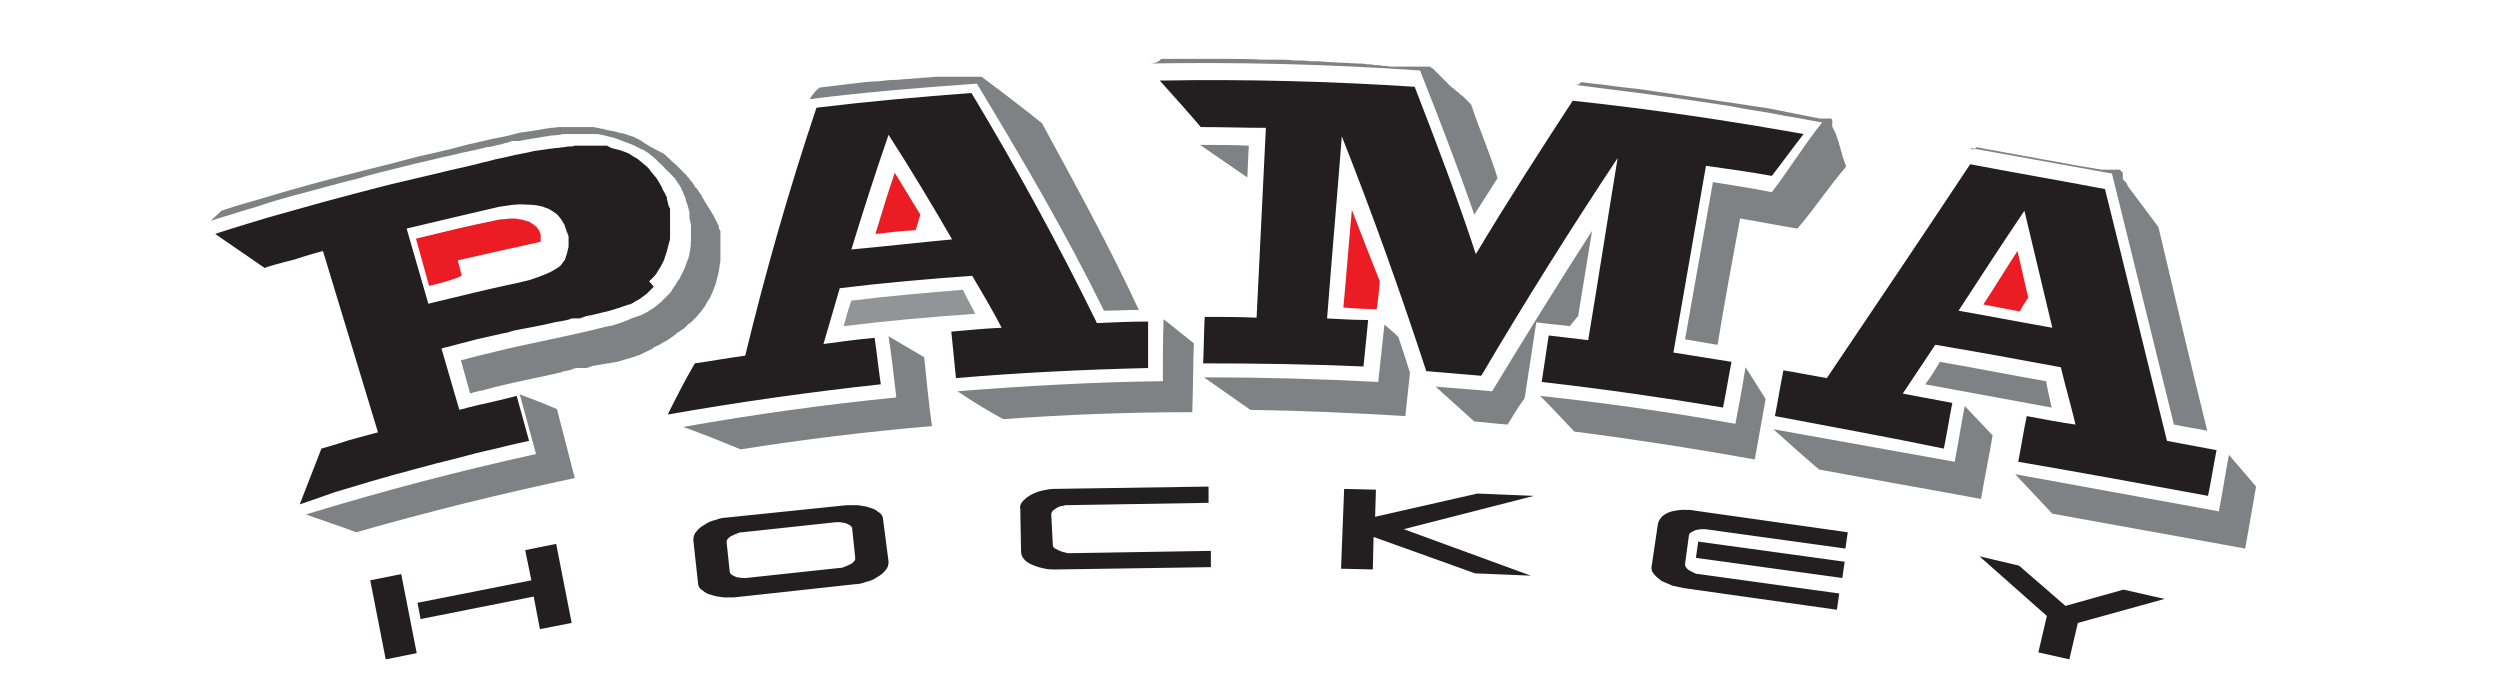 <svg width="165px" height="45px" xmlns="http://www.w3.org/2000/svg" viewBox="0 0 272.7 88"><path fill="#EC1C24" d="M30.4 36.9l-1.7-6.1 5-1.2c2.5-.6 5-1.1 5-1.1.4-.1.8-.2 1.2-.2.4 0 .7-.1 1.1-.1.3 0 .7 0 1 .1.3 0 .6.1.9.2.1 0 .3.1.4.1.1.1.2.1.3.2.1.1.2.1.3.2.1.1.2.2.3.2.1.1.2.2.2.3l.1.1s.1.1.1.2.1.1.1.2 0 .1.1.2V31.2l-5.4 1.2c-2.7.6-5.3 1.2-5.3 1.2l.5 1.9c0 .4-4.2 1.4-4.2 1.4"/><path fill="#808184" d="M14.5 66.4c9.8-3 19.7-5.6 29.7-7.8-.7-2.6-1.4-5.1-2.1-7.7 1.6.6 3.2 1.2 4.8 1.9.8 3 1.5 5.9 2.3 8.9-9.4 2-18.8 4.3-28.2 7-2.1-.8-4.3-1.5-6.5-2.3M98.6 50.5c8.8-.7 17.7-1.2 26.5-1.3 0-2.7 0-5.3.1-8 1.3 1 2.6 2.1 3.9 3.1-.1 3-.1 6-.2 8.9-8.1 0-16.3.3-24.4.9-2-1.1-4-2.3-5.9-3.6M223.5 49.6c5.4 1 10.9 2 16.3 3-.2-1.1-.5-2.2-.7-3.4-4.6-.8-9.1-1.7-13.7-2.5-.6 1-1.2 2-1.9 2.9M34.5 46.5s.9-.2 2.3-.6c1.4-.3 3.2-.8 5.1-1.2 1.9-.4 3.7-.8 5.1-1.1 1.4-.3 2.3-.5 2.3-.5.9-.2 1.8-.4 2.6-.6.8-.2 1.5-.4 2.2-.5l.9-.3c.3-.1.6-.2.8-.3.3-.1.5-.2.7-.3.1 0 .2-.1.3-.1.1 0 .2-.1.3-.1.1 0 .2-.1.3-.1.1 0 .2-.1.3-.1l.6-.3c.2-.1.4-.2.5-.3.2-.1.3-.2.5-.3.2-.1.3-.2.5-.4.2-.1.3-.3.5-.4.1-.1.2-.1.2-.2l.2-.2.1-.1.1-.1.1-.1.1-.1.1-.1.1-.1.1-.1.1-.1c.1-.1.2-.2.2-.3.1-.1.1-.2.2-.3.1-.2.3-.4.4-.6.1-.2.2-.4.4-.6l.3-.6.3-.6c.2-.4.3-.9.5-1.3.1-.2.1-.4.2-.7 0-.2.1-.5.1-.7.1-.5.1-.9.1-1.4v-1.4c0-.2 0-.5-.1-.7 0-.1 0-.2-.1-.4V28v-.2-.2-.2c0-.1-.1-.3-.1-.4-.1-.3-.1-.5-.2-.7-.1-.2-.2-.5-.2-.7-.1-.2-.2-.5-.3-.7-.1-.2-.2-.4-.3-.7-.1-.1-.1-.2-.2-.3-.1-.1-.1-.2-.2-.3-.1-.1-.1-.2-.2-.3-.1-.1-.1-.2-.2-.3l-.1-.1-.1-.1-.1-.1-.1-.1-.1-.1s0-.1-.1-.1c0 0 0-.1-.1-.1 0-.1-.1-.1-.2-.2l-.2-.2-.2-.2c-.1-.1-.1-.2-.2-.2-.1-.2-.3-.3-.5-.5l-.5-.5c-.2-.2-.4-.3-.6-.5-.2-.2-.4-.3-.7-.5-.1-.1-.2-.1-.4-.2-.1-.1-.3-.1-.4-.2-.1-.1-.3-.1-.4-.2-.1-.1-.3-.1-.4-.2-.3-.1-.5-.2-.8-.3-.3-.1-.5-.2-.8-.3-.3-.1-.5-.2-.8-.3-.3-.1-.5-.1-.8-.2-.1 0-.3-.1-.4-.1-.1 0-.3-.1-.4-.1-.1 0-.3 0-.4-.1H51.4h-.1-.1-.1-.1-.1-.1-.1H47.9c-.2 0-.4 0-.6.1-.4 0-.8.1-1.2.1-.4.1-.8.1-1.2.2-.4.1-.8.1-1.2.2-.2 0-.4.1-.6.1-.2 0-.4.1-.6.1-.1 0-.2 0-.3.1h-.1-.1-.1-.1-.1-.1-.1H41.2c-.1 0-.2 0-.3.1-.1 0-.2 0-.3.1-.2 0-.5.1-.8.2-.3.1-.6.1-.9.2-.3.1-.7.2-1.1.2l-1.2.3c-.4.1-.9.2-1.4.3-1 .2-2 .5-3.1.7-1.1.3-2.2.5-3.4.8l-3.6.9c-1.2.3-2.5.6-3.7 1-2.5.6-4.9 1.3-7.2 1.9-2.3.6-4.4 1.2-6.1 1.8-1.8.5-3.2 1-4.3 1.3-1 .3-1.6.5-1.6.5l1.4-1.3 1.5-.5c1-.3 2.4-.7 4.1-1.2 1.7-.5 3.7-1.1 5.9-1.7 2.2-.6 4.5-1.2 6.9-1.8 2.4-.6 4.8-1.2 7-1.8 2.3-.5 4.4-1 6.2-1.5 1.8-.4 3.4-.8 4.5-1 1.1-.2 1.7-.4 1.7-.4.7-.2 1.5-.3 2.3-.4.4-.1.8-.1 1.2-.2.4-.1.8-.1 1.2-.2.4 0 .8-.1 1.2-.1h4.2c.2 0 .3 0 .5.1.2 0 .3 0 .5.1.2 0 .3 0 .5.1.2 0 .3.1.5.1.3.1.7.1 1 .2.3.1.6.2.9.2l.9.3c.3.1.6.2.8.3.1.1.2.1.4.2.1.1.2.1.3.2.1.1.2.1.3.2.1.1.2.1.3.2.2.1.3.2.5.3.2.1.3.2.4.2.1.1.3.2.4.2.1.1.2.2.4.2.1.1.2.2.4.2.1.1.3.2.4.3l.2.2.2.2c.1.1.2.1.2.2.1.1.2.1.2.2.2.1.3.3.5.4l.9.9.5.5c.1.2.3.3.4.5.1.2.3.3.4.5.1.1.1.2.2.3.1.1.1.2.2.3l.1.1.1.1c.1.1.1.2.2.3.1.1.1.2.2.3.1.1.2.2.2.4.2.2.3.5.5.8.2.3.3.5.5.8.2.3.3.5.5.8.1.1.1.3.2.4.1.1.1.3.2.4.1.1.1.3.2.4.1.1.1.3.1.4 0 .1 0 .1.1.2 0 .1 0 .1.1.2V33.4c0 .3 0 .5-.1.8 0 .3-.1.5-.1.8-.1.3-.1.5-.2.8s-.1.5-.2.8c-.1.3-.2.5-.3.8-.1.3-.2.5-.3.7-.1.2-.2.5-.4.7-.1.2-.3.5-.4.7-.1.2-.3.4-.5.7-.2.2-.3.4-.5.6l-.3.3-.3.3-.3.3c-.1 0-.1.1-.2.1 0 0-.1 0-.1.1 0 0-.1 0-.1.1l-.1.1-.1.1-.1.1c-.1.1-.2.2-.3.2-.1.1-.2.2-.3.2-.1.1-.2.2-.3.2-.2.2-.4.3-.6.5-.2.1-.4.3-.6.4-.2.1-.4.3-.7.4-.2.1-.4.3-.7.4-.2.1-.5.2-.7.4-.1.1-.2.1-.4.2-.1.1-.2.1-.4.2-.1.1-.3.1-.4.2-.1.1-.3.1-.4.2l-.9.3c-.3.1-.6.2-1 .3-.3.1-.7.2-1 .3-.2 0-.4.1-.6.1-.2 0-.4.1-.6.1-.2 0-.4.1-.6.1-.2 0-.4.1-.6.1-.2 0-.4.1-.6.1-.1 0-.2 0-.3.1-.1 0-.2 0-.3.1-.1 0-.2 0-.3.1H50h-.1-.1-.1-.1-.1-.1c-.1 0-.2 0-.3.1-.1 0-.2 0-.3.1-.1 0-.3.1-.4.1-.1 0-.3.1-.5.1s-.3.1-.5.1c.6 0 .2 0-.2.1s-.8.2-1.3.3c-.4.1-.9.2-1.4.3-.5.1-.9.2-1.4.3-.9.2-1.9.4-2.7.6-.9.2-1.7.4-2.4.6-.7.2-1.3.3-1.7.4-.4.1-.6.2-.6.2l-1.2-4.3M124.9 7.6h8.6c1.4 0 2.8 0 4.3.1h2.1c.7 0 1.4 0 2.1.1.7 0 1.4 0 2.1.1.7 0 1.4 0 2.1.1.7 0 1.4.1 2.1.1.7 0 1.4.1 2.1.1.3 0 .7 0 1 .1.3 0 .7 0 1 .1.3 0 .7 0 1 .1.3 0 .7 0 1 .1H159.6c.1.1.2.2.3.2l.1.1.1.1.1.1.1.1.1.1.1.1.1.1.1.1.1.1.1.1.1.1.1.1.3.3.3.3.3.3c.2.2.4.4.6.5.2.2.4.4.6.5.2.2.4.4.6.5l1.1 1.1c.9 2.8 2.6 6.7 3.4 9.5-1 1.6-2 3.1-3 4.7-2-5.8-4.7-12.8-7-18.6-11.5-.8-23.2-1.1-35.1-.9 1.1 0 1.4-.3 1.7-.6M179.1 10.6c1.4.2 2.8.3 4.1.5 1.4.2 2.7.3 4.1.5 1.4.2 2.7.4 4.1.6.7.1 1.3.2 2 .3.7.1 1.3.2 2 .3.7.1 1.3.2 2 .3.7.1 1.3.2 2 .3.7.1 1.3.2 2 .3.7.1 1.3.2 2 .3.3.1.6.1 1 .2.3.1.6.1 1 .2.3.1.6.1 1 .2.3.1.6.1 1 .2.2 0 .3.1.5.1s.3.1.5.1.3.1.5.1.3.1.5.1.3.1.5.1H211.4c0 .1.1.2.1.2V16.3c0 .1 0 .1.1.2 0 .1 0 .1.1.2 0 .1 0 .1.1.2 0 .1 0 .1.1.2 0 .1.1.2.1.3 0 .1.1.2.1.3 0 .1.1.2.1.3.1.2.2.5.2.7.1.2.2.5.2.7.1.2.2.5.2.7.2.5.3.9.5 1.4-2.1 2.4-4.2 5.6-6.3 8-2.5-.4-4.9-.9-7.4-1.3-1 5.4-2 10.8-2.9 16.3-1.4-.2-2.8-.5-4.2-.7 1.2-6.8 2.4-13.5 3.6-20.3 2.5.4 5.1.8 7.6 1.3 2.1-2.7 4.3-6.3 6.5-9-1.3-.2-2.6-.5-3.9-.7-1.3-.2-2.6-.5-3.9-.7-1.3-.2-2.6-.4-4-.7-1.3-.2-2.7-.4-4-.6-5.4-.8-10.9-1.5-16.5-2.2.8.2 1-.1 1.2-.3M230.1 19c.7.1 1.5.3 2.2.4.7.1 1.5.3 2.2.4.7.1 1.5.3 2.2.4.7.1 1.5.3 2.2.4.4.1.7.1 1.1.2.4.1.7.1 1.1.2.4.1.7.1 1.1.2.4.1.7.1 1.1.2.2 0 .4.1.6.1.2 0 .4.1.6.1.2 0 .4.1.6.1.2 0 .4.1.6.1.2 0 .4.1.6.1H248.6l.1.1.1.1.1.1.1.1V23.1s0 .1.1.1c0 0 0 .1.1.1 0 0 0 .1.1.1 0 0 0 .1.1.1 0 .1.1.1.1.2s.1.1.1.2.1.1.1.2c.1.1.2.3.3.4.1.1.2.3.3.4.1.1.2.3.3.4.1.1.2.3.3.4.1.1.2.3.3.4.2.3.4.5.6.8.2.3.4.5.6.8.2.3.4.5.6.8.2.3.4.5.6.8 2 8.5 4.2 17.8 6.3 26.3-1.4-.3-2.9-.5-4.3-.8-2.6-10.6-5.4-21.8-8-32.4l-18.3-3.3c.5.4.6.1.8-.1M80.8 11.3c.8-.1 1.7-.2 2.5-.3s1.7-.2 2.5-.3c.8-.1 1.7-.2 2.5-.2.8-.1 1.7-.2 2.5-.2.4 0 .8-.1 1.3-.1.4 0 .8-.1 1.3-.1.4 0 .8-.1 1.3-.1.4 0 .8-.1 1.3-.1H101.7c2.7 2 5.3 4 7.8 6 4.3 7.9 8.8 16.1 12.5 24.1-1.5 0-3 .1-4.5.1-4.8-9.8-10.6-19.7-16.4-29.3-7.2.5-14.5 1.1-21.6 2 .6-.9.9-1.2 1.3-1.5M63.2 55.1c9.1-1.6 18.3-2.9 27.5-3.8-.3-2.6-.6-5.3-1-7.9 1.5.9 3.1 1.8 4.6 2.7.3 3 .6 6 1 8.9-8.3.7-16.5 1.7-24.7 3-2.4-1-4.9-2-7.4-2.9"/><path fill="#929497" d="M83.9 42.1c5.6-.7 11.3-1.2 17-1.6-.5-1-1.1-2-1.6-3.1-4.8.4-9.6.8-14.4 1.4-.4 1.1-.7 2.2-1 3.3"/><path fill="#808184" d="M173.8 51.1c8.4.9 16.9 2.1 25.2 3.6.5-2.6.9-4.7 1.3-7.3.9 1.4 1.8 2.8 2.6 4.1-.5 2.8-.9 5-1.4 7.8-7.8-1.4-15.5-2.6-23.3-3.6-1.4-1.5-2.9-3.1-4.4-4.6M130.4 48.7c7.5 0 15 .2 22.5.6.3-2.6.5-4.8.8-7.4.6.5 1.2 1 1.8 1.6.5 1.5 1 3 1.5 4.6-.2 2-.4 3.6-.6 5.6-6.7-.4-13.3-.7-20-.8l-6-4.2M160.3 49.9c1.7 1.5 3.3 3 5 4.5 1.4.1 2.9.3 4.3.4.8-1.3 1.3-2.2 2.2-3.4.5-3.3 1-6.5 1.5-9.8 1.4.2 2.9.3 4.3.5.4-.4.7-.9 1.1-1.3.6-3.7 1.2-7.4 1.8-11-4.5 7-8.6 13.6-12.9 20.7-2.5-.2-4.9-.4-7.3-.6"/><path fill="#EC1C24" d="M148.4 39.7c.4-4.2.7-8.4 1.1-12.6 1.2 3.1 2.4 6.2 3.6 9.2-.1 1.2-.2 2.4-.4 3.6-1.4 0-2.9-.1-4.3-.2"/><path fill="#808184" d="M129.9 18.7c2 1.4 4.1 2.8 6.1 4.2.1-1.4.1-2.7.2-4.1-2.1-.1-4.2-.1-6.3-.1M235.1 61.2c8.8 1.6 17.5 3.2 26.3 4.8.5-2.6.8-4.7 1.3-7.3 1.2 1.4 2.3 2.7 3.5 4.1-.5 2.8-.9 5.1-1.4 8l-24.9-4.5-4.8-5.1M203.9 55.4l23.4 4.2c.5-2.6.8-4.6 1.3-7.2 1.2 1.3 2.4 2.5 3.6 3.8-.5 2.9-1 5.3-1.5 8.2-7-1.3-13.9-2.5-20.9-3.8-2-1.7-3.9-3.4-5.9-5.2"/><path fill="#231F20" d="M39.4 26.7l-6 1.4c-3 .7-5.9 1.4-5.9 1.4l2.8 9.7 5.8-1.4c2.9-.7 5.8-1.3 5.8-1.3.7-.2 1.4-.3 1.9-.5.6-.2 1.1-.4 1.6-.6.5-.2.9-.4 1.2-.6.2-.1.3-.2.5-.3.1-.1.3-.2.4-.4.1-.1.2-.3.3-.4.1-.1.2-.3.2-.4.1-.3.2-.6.3-1 0-.2.1-.3.1-.5v-.6-.3-.3c0-.1 0-.2-.1-.3 0-.1 0-.2-.1-.3-.1-.2-.1-.4-.2-.6-.1-.2-.1-.4-.2-.5-.2-.3-.4-.7-.6-.9-.2-.3-.5-.5-.8-.7-.3-.2-.6-.4-1-.5-.7-.3-1.6-.4-2.7-.4-.9-.1-2 .1-3.3.3M13.7 65.1l1.4-3.6 1.4-3.6s1.8-.5 3.6-1.1c1.8-.5 3.7-1 3.7-1l-7.1-23.4s-1.9.5-3.7 1.1c-2 .5-3.8 1-3.8 1.1L6 32.4l-3.2-2.2s.5-.2 1.5-.5c.9-.3 2.3-.7 3.9-1.2s3.5-1 5.6-1.6c2.1-.6 4.3-1.2 6.6-1.8 2.3-.6 4.5-1.2 6.7-1.7s4.2-1 5.9-1.4c1.7-.4 3.2-.7 4.2-1 1-.2 1.6-.4 1.6-.4 1-.2 1.9-.4 2.7-.6.9-.2 1.7-.3 2.4-.5.8-.1 1.4-.2 2.1-.3.3 0 .6-.1.9-.1.3 0 .6-.1.8-.1.3 0 .5-.1.8-.1.3 0 .5 0 .7-.1H53.3c.1 0 .1 0 .2.1.1 0 .1 0 .2.1.1 0 .1 0 .2.1.1 0 .3.1.4.1.1 0 .3.1.4.1.1 0 .3.1.4.1.3.1.5.2.8.3.2.1.5.2.7.4.2.1.5.3.7.4.2.2.4.3.6.5.2.2.4.3.6.5.2.2.4.4.5.6.2.2.3.4.5.6.2.2.3.4.5.7.1.2.3.5.4.7.1.2.2.5.4.8.1.1.1.3.2.4.1.1.1.3.1.4 0 .1.1.3.1.4 0 .1.1.3.1.4 0 .1 0 .1.1.2 0 .1 0 .1.1.2V30.6c0 .2 0 .4-.1.6l-.3 1.2c-.1.2-.1.4-.2.6-.1.2-.1.4-.2.6l-.3.6c-.1.2-.2.4-.3.5-.1.2-.2.3-.3.5-.1.2-.2.3-.4.5-.1.1-.1.2-.2.2-.1.1-.1.2-.2.2l-.1.1-.1.1.6.7-.1.1-.1.1-.1.1-.2.2-.2.2-.2.2c-.1.1-.3.2-.4.3-.1.1-.3.2-.4.3-.1.1-.3.2-.5.3-.2.1-.3.2-.5.3-.2.1-.3.2-.5.2-.1 0-.2.1-.3.1-.1 0-.2.1-.3.1-.1 0-.2.1-.3.1-.1 0-.2.1-.3.1-.2.1-.4.1-.6.2-.4.1-.9.3-1.5.4-.1 0-.3.1-.4.1-.1 0-.3.1-.4.1-.1 0-.3.1-.4.1-.2 0-.3.1-.5.1s-.3.1-.5.1c-.1 0-.2 0-.2.1-.1 0-.2 0-.3.1-.1 0-.2 0-.3.1h-.1-.1-.1-.1-.1-.1-.1-.1-.1-.1c-.1 0-.2 0-.3.1-.1 0-.3.1-.4.1-.1 0-.3.1-.5.1-.3.1-.7.1-1.1.2-.4.1-.9.2-1.3.3l-1.5.3c-.5.1-1 .2-1.6.3-.5.1-1.1.2-1.6.4-1.1.2-2.2.5-3.2.7-1 .2-1.9.5-2.8.7-.8.2-1.5.4-1.9.5-.5.1-.7.2-.7.2l2.3 7.9s1.8-.5 3.7-.9c1.8-.4 3.7-.9 3.7-.9l1.6 5.8s-1.9.4-4.7 1.1c-1.4.3-3 .7-4.8 1.2-1.7.4-3.6.9-5.4 1.4-1.9.5-3.7 1-5.4 1.5-1.7.5-3.3 1-4.7 1.4-2.8 1-4.6 1.6-4.6 1.6zm71.2-32.9c1.5-4.9 3.1-9.9 4.8-14.8 2.9 4.5 5.6 9 8.2 13.5-4.3.4-8.7.9-13 1.3zM61.2 53.5c9.1-1.6 18.3-2.9 27.5-3.9-.3-2-.5-4-.8-6-2.2.2-4.4.5-6.6.8l2.1-7.2c5.7-.7 11.4-1.2 17.1-1.6 1.3 2.2 2.6 4.4 3.8 6.7-2.2.1-4.3.3-6.5.5l.6 6c8.2-.7 16.5-1.1 24.8-1.3v-6c-2.2 0-4.4.1-6.6.2-4.9-10-10.3-19.9-16.2-29.7-6.7.5-13.4 1.1-20 1.9-3.6 10.7-6.6 21.3-9.2 32-2.2.3-4.4.7-6.5 1-1.3 2.2-2.4 4.4-3.5 6.6zm69.1-6.6c.1-2 .1-4 .2-6 2.2 0 4.5 0 6.7.1.4-8.2.8-16.3 1.2-24.5-2.8 0-5.6-.1-8.4-.1-1.7-2-3.5-4-5.3-6 11.1-.2 22.1.1 32.9.8 2.8 7.2 5.5 14.3 7.9 21.6 4-6.7 8.2-13.2 12.5-19.8 10.3 1.1 20.3 2.6 29.8 4.3-1.4 1.8-2.7 3.6-4.1 5.4-2.8-.5-5.6-.9-8.5-1.3-1.4 8-2.8 16.1-4.2 24.1l7.5 1.2c-.4 2-.7 4-1.1 5.9-7.8-1.3-15.5-2.4-23.4-3.3l.9-6 5.1.6c1.3-7.8 2.5-15.6 3.8-23.5-6.1 9.2-12 18.6-17.6 28.1-2.4-.2-4.7-.4-7.1-.6-3.3-10.1-6.9-20.2-10.9-30.3-.6 7.8-1.3 15.7-1.9 23.5 1.8.1 3.6.2 5.3.2l-.6 6c-6.8-.3-13.8-.4-20.7-.4zm97.5-6.8c4 .7 8.1 1.5 12.1 2.2-1.2-5-2.4-10.1-3.6-15.1-2.9 4.3-5.7 8.6-8.5 12.9zm-23.7 13.6c.4-2 .7-4 1.1-5.9 1.9.3 3.8.7 5.6 1 6.2-9.2 12.4-18.4 18.5-27.6 5.8 1.1 11.6 2.1 17.4 3.2 2.7 10.8 5.3 21.6 8 32.5 2.1.4 4.3.8 6.4 1.2-.4 2-.7 4-1.1 5.9-8.2-1.5-16.3-3-24.5-4.4.4-2 .7-4 1.1-5.9 2.1.4 4.2.8 6.3 1.1-.6-2.5-1.3-4.9-1.9-7.4-5.4-1-10.8-2-16.2-2.9l-4.2 6.3c2.1.4 4.3.8 6.4 1.2-.4 2-.7 4-1.1 5.9-7.2-1.5-14.5-2.8-21.8-4.2z"/><path class="red-parts" fill="#EC1C24" d="M88 30.2c.8-2.6 1.6-5.3 2.5-7.9l3.3 5.4c-.2.7-.4 1.4-.6 2-1.8.1-3.5.3-5.2.5M231 39.3c1.5-2.3 2.9-4.6 4.4-6.9.5 2 .9 4 1.4 6-.4.6-.8 1.2-1.1 1.8-1.6-.3-3.2-.6-4.7-.9"/><path fill="#231F20" d="M254.4 77.3l-11.2 3.1-1.1 4.7-4-.9 1.1-4.7-8.7-7.7 5.1 1.2 6 5.2 7.5-2.1 5.3 1.2zm-61.9-4.5c0 .2 0 .3.2.5.1.2.3.3.5.4l.6.3c.2.1.4.1.5.1l18.1 2.5-.3 2.1-19.8-2.8c-.4-.1-.9-.2-1.4-.3-.5-.2-.9-.4-1.4-.6-.4-.3-.8-.6-1-.9-.3-.3-.4-.7-.3-1.1l.8-5.4c.1-.4.3-.7.6-1 .4-.3.8-.5 1.2-.6.5-.1 1-.2 1.5-.2s1 0 1.4.1l19.8 2.8-.3 2.1-18.1-2.5h-.5c-.2 0-.5.1-.7.1l-.6.3c-.2.1-.3.3-.3.4l-.5 3.7zm20.6-.3l-.3 2.1-18.9-2.6.3-2.1 18.9 2.6zm-60.8-3.2l-.1 4.2-4.1-.1.4-10.3 4.1.1-.1 3.5 13.2-3 7.3.3-16.8 4.3 16.4 6-7.2-.3-13.1-4.7zm-41.6-2.9c0-.2.1-.3.2-.5.2-.1.4-.3.6-.4.2-.1.4-.2.7-.2.2-.1.4-.1.5-.1l18.3-.3v-2.1l-20 .3c-.4 0-.9.1-1.4.2-.5.1-1 .3-1.4.5-.4.2-.8.5-1.1.8-.3.3-.5.7-.4 1.1l.1 5.5c0 .4.2.8.5 1.1.3.3.7.5 1.2.7.5.2.9.3 1.4.4.5.1 1 .1 1.4.1l20-.3v-2.1l-18.3.3c-.1 0-.3 0-.5-.1-.2 0-.4-.1-.7-.2l-.6-.3c-.2-.1-.3-.3-.3-.5l-.2-3.9zM68.8 70c0-.2 0-.3.2-.5s.3-.3.6-.4c.2-.1.4-.2.7-.3.2-.1.4-.1.5-.1l12.1-1.3h.5c.2 0 .5.1.7.1.2.1.5.2.6.3.2.1.3.3.3.4l.4 3.8c0 .2 0 .3-.2.5s-.3.3-.6.4c-.2.1-.4.2-.7.3-.2.1-.4.1-.5.1l-12.1 1.3h-.5c-.2 0-.5-.1-.7-.1-.2-.1-.5-.2-.6-.3-.2-.1-.3-.3-.3-.4l-.4-3.8zm16.6 5.4c.4 0 .9-.1 1.4-.3.5-.1 1-.3 1.4-.6.4-.2.8-.5 1.1-.9.3-.3.4-.7.4-1.1l-.7-5.4c0-.4-.2-.8-.6-1-.3-.3-.8-.5-1.2-.6-.5-.2-1-.2-1.5-.3h-1.4l-15.5 1.6c-.4 0-.9.1-1.4.3-.5.1-1 .3-1.4.6-.4.2-.8.5-1.1.9-.3.3-.4.7-.4 1.1l.6 5.5c0 .4.2.8.6 1 .3.3.7.5 1.2.6.5.2 1 .2 1.5.3h1.4l15.6-1.7zm-56.6 8.9l-2-10.2-4 .8 2 10.2 4-.8zm20-3.9l-2-10.2-4 .8.8 3.9-14.7 2.9.4 2.1L43.9 77l.8 4.2 4.1-.8z"/></svg>
